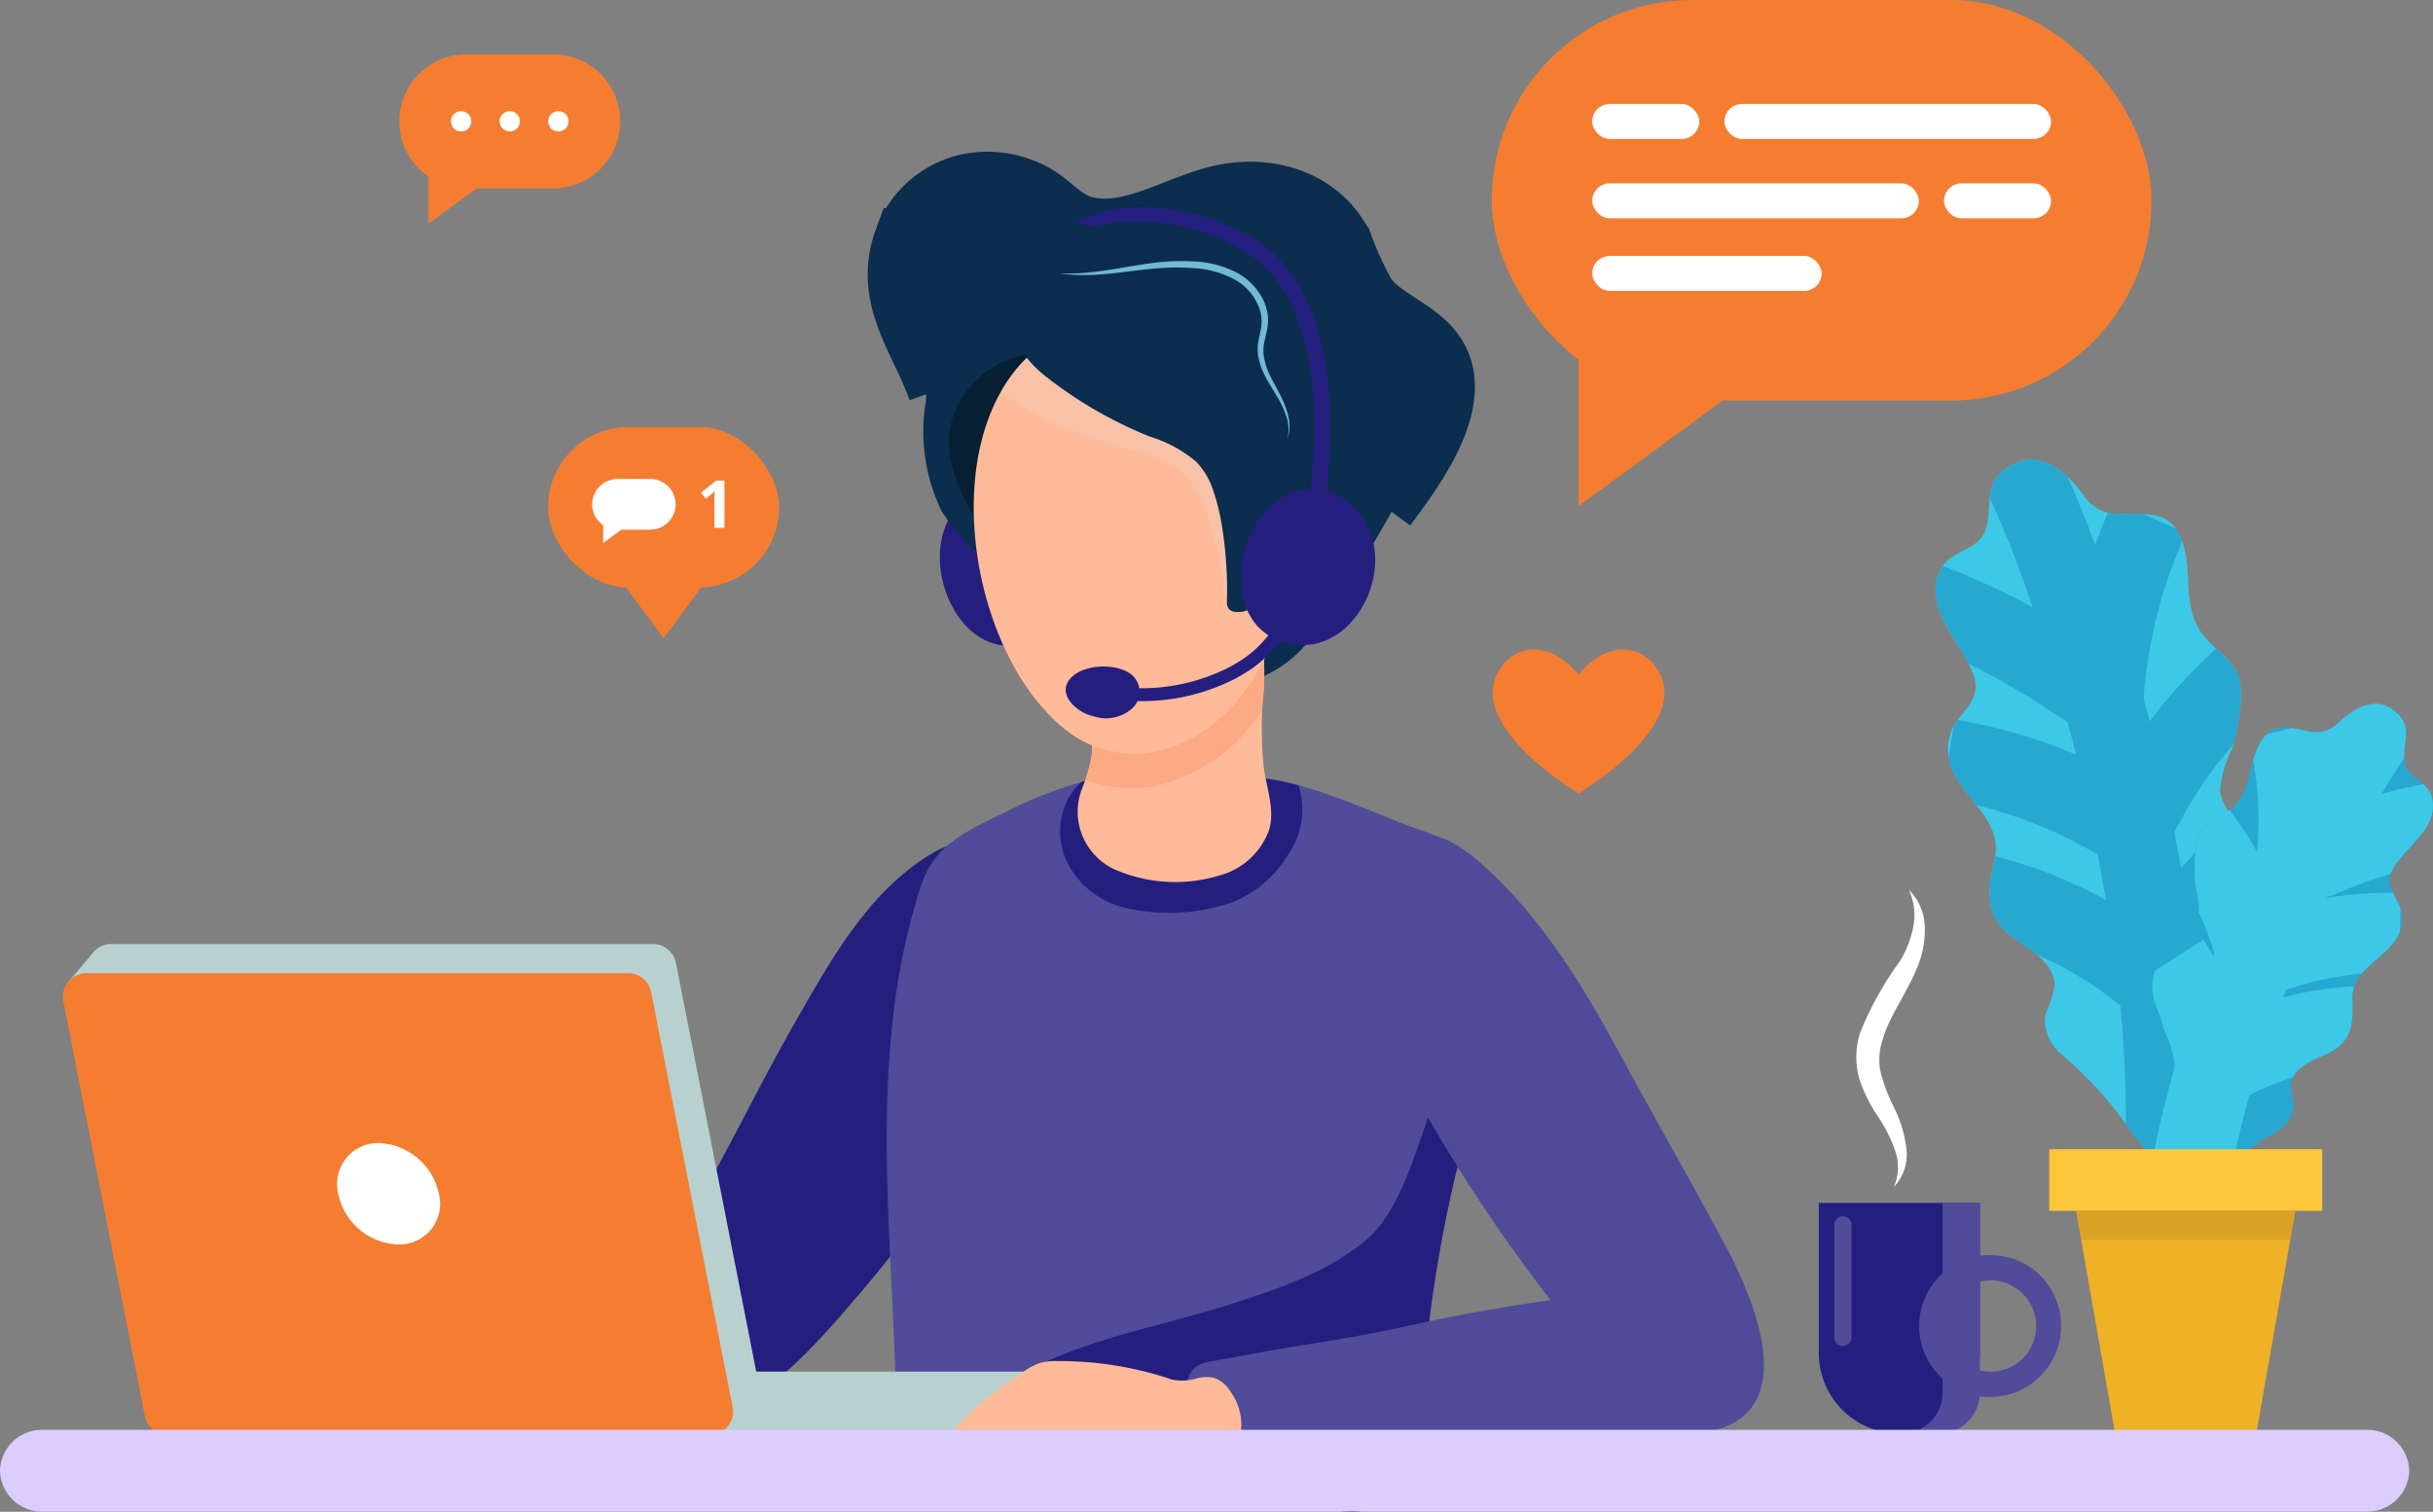 <svg xmlns="http://www.w3.org/2000/svg" xmlns:xlink="http://www.w3.org/1999/xlink" width="152.856" height="95" viewBox="0 0 152.856 95">
  <rect x="0" y="0" width="152.856" height="95" fill="#808080" stroke="none"/>
  <defs>
    <clipPath id="clip-path">
      <path id="Path_11" data-name="Path 11" d="M1807.88,954.768c1.029-3.757,1.562-7.6-.769-10.16a11.914,11.914,0,0,0-4.464-2.533c-2.995-1.116-6.056-2.617-9.262-3.1a29.762,29.762,0,0,0-10.507-.1,27.169,27.169,0,0,0-6.054,2.258c-2.568,1.249-4.4,2.088-5.221,4.656a43.3,43.3,0,0,0-1.778,8.718c-.906,8.612.292,17.246.264,25.862a4.908,4.908,0,0,0,.44,2.489c.848,1.5,3.152,1.522,4.812,1.52l16.412-.025a32.405,32.405,0,0,1,6.152.616,3.941,3.941,0,0,0,4.2-1.907,9.555,9.555,0,0,0,.966-4.5,84.664,84.664,0,0,1,2.931-17.734C1806.462,959.187,1807.26,957.033,1807.88,954.768Z" transform="translate(-1769.485 -938.445)" fill="#241f7f"/>
    </clipPath>
    <clipPath id="clip-path-2">
      <path id="Path_45" data-name="Path 45" d="M2372.769,766.753a2.691,2.691,0,0,1-2.466-1.036c-1.248-1.788-3.153-3.393-5.29-1.575-1.232,1.048-.306,3.205-1.367,4.243-.937.917-2.131.766-2.61,2.289-.706,2.24,1.519,4.2,2.232,6.14.6,1.626-.748,2.245-1.354,3.512a3.2,3.2,0,0,0,.282,2.956c.9,1.646,2.886,2.972,2.425,5.1-.385,1.779-.742,3.365.828,4.713,1.076.924,3.073,1.767,2.921,3.478a18.1,18.1,0,0,1-.588,1.718,2.889,2.889,0,0,0,1.141,2.512,24.271,24.271,0,0,1,4.248,4.722c.518.793,2.589,2.584,1.761,3.668,1.505-1.971,3.1-3.882,4.463-5.954,1.125-1.7,2.82-4.2,1.666-6.3-.359-.653-1.026-1.139-1.209-1.862-.33-1.3.952-2.513,1.427-3.623a4.657,4.657,0,0,0-1.118-5.073,3.9,3.9,0,0,1-1.391-2.173,7.149,7.149,0,0,1,.769-2.723,13.6,13.6,0,0,0,.5-2.516,5.247,5.247,0,0,0-.051-1.785c-.266-1.106-1.263-1.722-2-2.507-1.756-1.869-.833-4.067-1.6-6.239C2375.7,766.5,2374.2,766.762,2372.769,766.753Z" transform="translate(-2360.899 -763.343)" fill="#3dc8e8"/>
    </clipPath>
    <clipPath id="clip-path-3">
      <path id="Path_54" data-name="Path 54" d="M2484.128,902.664a1.988,1.988,0,0,0,1.932-.41c1.153-1.124,2.757-2.025,4.056-.41.749.931-.222,2.367.4,3.267.553.8,1.44.85,1.577,2.021.2,1.723-1.684,2.839-2.469,4.145-.659,1.1.232,1.732.5,2.735a2.36,2.36,0,0,1-.614,2.105c-.878,1.07-2.5,1.756-2.465,3.366.033,1.344.073,2.543-1.252,3.3-.909.522-2.474.856-2.6,2.118a13.289,13.289,0,0,0,.189,1.328,2.132,2.132,0,0,1-1.175,1.664,17.931,17.931,0,0,0-3.735,2.837c-.485.5-2.236,1.516-1.785,2.417-.819-1.638-1.708-3.244-2.414-4.937-.58-1.392-1.465-3.434-.337-4.8.351-.424.9-.684,1.135-1.183.42-.9-.342-1.955-.534-2.825a3.44,3.44,0,0,1,1.513-3.525,2.879,2.879,0,0,0,1.31-1.383,5.273,5.273,0,0,0-.181-2.081,10.057,10.057,0,0,1-.012-1.894,3.869,3.869,0,0,1,.284-1.288c.346-.766,1.154-1.074,1.8-1.541,1.532-1.113,1.167-2.835,2.024-4.3C2482.04,902.075,2483.089,902.472,2484.128,902.664Z" transform="translate(-2473.39 -900.967)" fill="#26a8d1"/>
    </clipPath>
  </defs>
  <g id="Group_177" data-name="Group 177" transform="translate(1876.534 7581.121)">
    <path id="Path_3" data-name="Path 3" d="M1800.552,781.637c-2.71,2.788-.252,9.6,4.07,8.616,4.644-1.059,3.946-8.3-.254-9.485A3.671,3.671,0,0,0,1800.552,781.637Z" transform="translate(-3616.907 -8330.888)" fill="#241f7f"/>
    <path id="Path_5" data-name="Path 5" d="M1806.061,640.977a7.735,7.735,0,0,1-3.65,2.1c-2.706.619-5.248-.572-7.505-1.945-2.412-1.466-4.818-2.952-7.093-4.626a14.5,14.5,0,0,1-4.306-4.257,11.5,11.5,0,0,1-1-6.881c.164-1.581-.574-3-.9-4.506-.632-2.934.015-6.4,2.751-8.081a4.467,4.467,0,0,1,4.328-.1,28.541,28.541,0,0,0,3.356,1.492c2.51.713,5.234-.269,7.693-.775a10.688,10.688,0,0,1,5.484.029c1.955.654,2.885,2.084,3.952,3.739a34.735,34.735,0,0,0,3.4,3.741A6.6,6.6,0,0,1,1814,626.9c-.73,3.189-2.564,5.93-4.157,8.728A23.73,23.73,0,0,1,1806.061,640.977Z" transform="translate(-3600.88 -8181.239)" fill="#0b2d4e"/>
    <path id="Path_6" data-name="Path 6" d="M1655.337,995.932c3.25-5.008,5.272-11.155,2.448-16.809a2.484,2.484,0,0,0-1.238-1.4,5.675,5.675,0,0,0-4.218.7c-3.943,2.314-6.356,6.667-8.572,10.541-2.3,4.024-4.3,8.214-6.613,12.232a22.436,22.436,0,0,0-2.385,5.086,8.045,8.045,0,0,0,.112,4.95c2.6,6.7,9.735-1.508,11.908-3.989A99.152,99.152,0,0,0,1655.337,995.932Z" transform="translate(-3470.297 -8505.915)" fill="#241f7f"/>
    <path id="Path_7" data-name="Path 7" d="M1822.782,722.122a4.246,4.246,0,0,1-1.213.912,5.293,5.293,0,0,1-3.867.17,12.534,12.534,0,0,1-3.478-1.87c-2.92-2.063-6.531-4.793-8.269-7.964-1.071-1.955-1.866-4.263-.841-6.4a5.955,5.955,0,0,1,4.718-3.38.941.941,0,0,1,.5.05,1,1,0,0,1,.381.414,31.119,31.119,0,0,0,2.231,3.64,13.314,13.314,0,0,0,3.521,2.906c2.141,1.3,4.491,2.257,6.5,3.746,1.454,1.075,1.492,3.494,1.138,5.172A5.5,5.5,0,0,1,1822.782,722.122Z" transform="translate(-3621.546 -8262.468)" fill="#061f33"/>
    <g id="Group_2" data-name="Group 2" transform="translate(-1820.825 -7532.718)">
      <path id="Path_8" data-name="Path 8" d="M1807.88,954.768c1.029-3.757,1.562-7.6-.769-10.16a11.914,11.914,0,0,0-4.464-2.533c-2.995-1.116-6.056-2.617-9.262-3.1a29.762,29.762,0,0,0-10.507-.1,27.169,27.169,0,0,0-6.054,2.258c-2.568,1.249-4.4,2.088-5.221,4.656a43.3,43.3,0,0,0-1.778,8.718c-.906,8.612.292,17.246.264,25.862a4.908,4.908,0,0,0,.44,2.489c.848,1.5,3.152,1.522,4.812,1.52l16.412-.025a32.405,32.405,0,0,1,6.152.616,3.941,3.941,0,0,0,4.2-1.907,9.555,9.555,0,0,0,.966-4.5,84.664,84.664,0,0,1,2.931-17.734C1806.462,959.187,1807.26,957.033,1807.88,954.768Z" transform="translate(-1769.485 -938.445)" fill="#504c99"/>
      <g id="Group_1" data-name="Group 1" transform="translate(0 0)" clip-path="url(#clip-path)">
        <path id="Path_9" data-name="Path 9" d="M1881.516,931.512a4.991,4.991,0,0,0-.1-6,3.858,3.858,0,0,0-2.969-.934,25.982,25.982,0,0,0-6.145.625c-1.917.43-3.871,1.158-4.7,3.014a4.477,4.477,0,0,0,.411,4.235,5.433,5.433,0,0,0,3.328,2.306,11.987,11.987,0,0,0,6.893-.411A7.111,7.111,0,0,0,1881.516,931.512Z" transform="translate(-1856.357 -926.117)" fill="#241f7f"/>
        <path id="Path_10" data-name="Path 10" d="M1789.961,1126.566a26.616,26.616,0,0,0,7.01,1.963,95.843,95.843,0,0,0,20.374,1.034,6.368,6.368,0,0,0,4.106-1.2,5.662,5.662,0,0,0,1.442-2.862,43.608,43.608,0,0,0,.88-11.01l-.044-8.643c0-1,.646-7.108-.914-7.038a.884.884,0,0,0-.459.192,5.158,5.158,0,0,0-1.538,2.367c-1.137,2.767-2.092,7.2-4.459,9.135-2.486,2.035-5.349,2.982-8.362,3.958-5.224,1.692-11.052,2.427-15.477,5.91-.737.58-1.439,1.223-2.122,1.867a7.262,7.262,0,0,0-1.824,1.99C1788,1125.494,1788.9,1126.066,1789.961,1126.566Z" transform="translate(-1786.288 -1080.943)" fill="#241f7f"/>
      </g>
    </g>
    <path id="Path_12" data-name="Path 12" d="M2045.392,994.6q1.246,2.248,2.467,4.51c1.646,3.066,4.7,9.878-.19,11.561-2.464.848-3.874.019-5.5-1.776a103.8,103.8,0,0,1-15.581-22.574c-1.55-3.04-5.665-10.964-.667-12.774a6.071,6.071,0,0,1,4.876.356,9.809,9.809,0,0,1,1.848,1.364c3.607,3.217,6.176,7.368,8.461,11.578C2042.515,989.451,2043.961,992.024,2045.392,994.6Z" transform="translate(-3816.039 -8502.046)" fill="#4f4b99"/>
    <path id="Path_13" data-name="Path 13" d="M1944.487,1235.325q.646-.109,1.293-.21,3.15-.489,6.271-1.157a107.813,107.813,0,0,1,12.453-2.036q.666-.063,1.333-.113a10.38,10.38,0,0,1,5.567.685,4.809,4.809,0,0,1,2.659,4.956,4.413,4.413,0,0,1-2.625,3.006,11.511,11.511,0,0,1-3.892.72l-12.839.867q-3.179.213-6.357.436c-2.023.141-4.077.424-6.106.425a4.128,4.128,0,0,1-2.536-.714,5.57,5.57,0,0,1-1.7-3.727,2.247,2.247,0,0,1,.614-1.906,2.156,2.156,0,0,1,.986-.354C1941.24,1235.907,1942.859,1235.6,1944.487,1235.325Z" transform="translate(-3740.053 -8731.771)" fill="#504c99"/>
    <g id="Group_3" data-name="Group 3" transform="translate(-1872.584 -7521.802)">
      <rect id="Rectangle_5" data-name="Rectangle 5" width="20.293" height="3.973" transform="translate(40.153 26.874)" fill="#b8d1ce"/>
      <path id="Path_14" data-name="Path 14" d="M1350.7,1063.7l-5.122-26.074a1.468,1.468,0,0,0-1.441-1.186h-34.047a1.456,1.456,0,0,0-1.18.606l0,0-1.572,1.859,1.395-.306,5.042,25.671a1.469,1.469,0,0,0,1.441,1.186h34.047A1.468,1.468,0,0,0,1350.7,1063.7Z" transform="translate(-1307.063 -1036.436)" fill="#b8d1ce"/>
      <path id="Path_15" data-name="Path 15" d="M1311.508,1081.927h34.047a1.468,1.468,0,0,0,1.441-1.751l-5.122-26.074a1.469,1.469,0,0,0-1.441-1.185h-34.047a1.468,1.468,0,0,0-1.441,1.752l5.121,26.074A1.468,1.468,0,0,0,1311.508,1081.927Z" transform="translate(-1304.917 -1051.08)" fill="#f47d31"/>
      <path id="Path_16" data-name="Path 16" d="M1459.782,1151.914a3.975,3.975,0,0,0,3.753,3.185,2.553,2.553,0,0,0,2.57-3.185,4.02,4.02,0,0,0-3.753-3.185A2.575,2.575,0,0,0,1459.782,1151.914Z" transform="translate(-1442.482 -1136.218)" fill="#fff"/>
      <path id="Path_17" data-name="Path 17" d="M1304.918,1063.8" transform="translate(-1304.918 -1060.754)" fill="#3f91ac"/>
    </g>
    <path id="Path_18" data-name="Path 18" d="M1812.935,1277.226c-1.012.209-1.8,1.1-2.809,1.395a3.457,3.457,0,0,1-2.178-.16c-.635-.238-1.281-.366-1.932-.574a3.864,3.864,0,0,0-1.739-.391,18.359,18.359,0,0,0-4.152,1.976,1.509,1.509,0,0,1-.932.241c-.321-.061-.589-.451-.406-.722-.373.349-.867,1.045-1.468.775a.5.5,0,0,1-.258-.669,2.029,2.029,0,0,1-.709.573.7.7,0,0,1-.828-.193.824.824,0,0,1-.11-.414,3.127,3.127,0,0,1,.332-1.438c1.021-2.228,3.33-3.881,5.294-5.208a4.23,4.23,0,0,1,1.1-.6,3.858,3.858,0,0,1,1.115-.123,22.23,22.23,0,0,1,7.182,1.16,3.11,3.11,0,0,0,1.547-.068,2.41,2.41,0,0,1,1.114-.032,1.921,1.921,0,0,1,.961.777,3.609,3.609,0,0,1,.742,2.242c-.041.6-.086,1.242-.789,1.367-.285.051-.578.019-.866.05A2.029,2.029,0,0,0,1812.935,1277.226Z" transform="translate(-3613.345 -8767.286)" fill="#ffba99"/>
    <path id="Path_19" data-name="Path 19" d="M1886.26,872.924a4.548,4.548,0,0,0,3.173-2.873c.417-1.335-.24-2.836-.357-4.183a25.479,25.479,0,0,1-.042-3.881,16.824,16.824,0,0,0,.009-3.631c-.1-.681-.478-.564-1.167-.835a6.007,6.007,0,0,0-2.209-.271c-1.532,0-5.526-.107-6.473,1.237a3.781,3.781,0,0,0-.49,2.129c-.025.887-.182,2.036-.327,3.274-.065.551-.025,1.1-.109,1.647a10.35,10.35,0,0,1-.531,1.787,3.992,3.992,0,0,0,2.351,5.347A9.485,9.485,0,0,0,1886.26,872.924Z" transform="translate(-3686.239 -8399.014)" fill="#ffba99"/>
    <path id="Path_20" data-name="Path 20" d="M1892.514,858.356c-.1-.681-.478-.564-1.167-.835a6.009,6.009,0,0,0-2.209-.271c-1.532,0-5.526-.107-6.473,1.237a3.782,3.782,0,0,0-.49,2.129c-.025.887-.182,2.036-.327,3.274-.065.551-.025,1.1-.109,1.647a7.632,7.632,0,0,1-.383,1.367,8.12,8.12,0,0,0,4.712.293,10.75,10.75,0,0,0,6.412-4.683c.008-.176.013-.351.024-.527A16.792,16.792,0,0,0,1892.514,858.356Z" transform="translate(-3689.717 -8399.014)" fill="#fcaa83"/>
    <path id="Path_21" data-name="Path 21" d="M1838.94,691.828a18.723,18.723,0,0,0-.821-5.6c-2.271-6.953-10.945-8.671-16.168-3.68-5.825,5.566-3.6,18.874,2.54,23.548a6.882,6.882,0,0,0,5.861,1.155C1836.38,705.637,1838.978,698.219,1838.94,691.828Z" transform="translate(-3633.919 -8241.232)" fill="#ffba99"/>
    <path id="Path_22" data-name="Path 22" d="M1851.83,686.23c-2.271-6.953-10.945-8.671-16.168-3.68a9.453,9.453,0,0,0-1.67,2.17,6.962,6.962,0,0,0,.916.658,26.652,26.652,0,0,0,7.08,2.964,8.282,8.282,0,0,1,3.071,1.173,4.537,4.537,0,0,1,1.188,1.437,13.3,13.3,0,0,1,.878,2.129,25.249,25.249,0,0,1,1,4.887.766.766,0,0,0,.178.475.638.638,0,0,0,.461.131c.962-.025,1.426-.947,2.175-1.435.451-.294.9-.594,1.329-.92a23.819,23.819,0,0,0,.385-4.391A18.735,18.735,0,0,0,1851.83,686.23Z" transform="translate(-3647.629 -8241.232)" fill="#f7c2a7"/>
    <path id="Path_23" data-name="Path 23" d="M1854.73,672.516a13.276,13.276,0,0,1,.595,2.225,25.235,25.235,0,0,1,.357,4.975.767.767,0,0,0,.115.493.639.639,0,0,0,.44.19c.957.1,1.536-.754,2.342-1.141a12.856,12.856,0,0,0,2.41-1.38c2.079-1.63,1.6-4.318,1.538-6.709a14.647,14.647,0,0,0-.46-3.9,9.6,9.6,0,0,0-2.213-3.645,14.192,14.192,0,0,0-11.168-4.354,9.283,9.283,0,0,0-5.781,2.455c-1.25,1.264.273,2.98,1.3,3.8a26.651,26.651,0,0,0,6.636,3.856,8.28,8.28,0,0,1,2.893,1.561A4.535,4.535,0,0,1,1854.73,672.516Z" transform="translate(-3655.132 -8223.065)" fill="#0b2d4e"/>
    <path id="Path_24" data-name="Path 24" d="M1975.529,787.562c2.668-1.459,3.49,2.236,3.031,4.074a5.87,5.87,0,0,1-.961,2.125c-.635.841-2.45,2.237-3.5,1.317a2.338,2.338,0,0,1-.538-1.76C1973.525,791.624,1973.721,788.551,1975.529,787.562Z" transform="translate(-3771.648 -8336.796)" fill="#f8a17a"/>
    <g id="Group_8" data-name="Group 8" transform="translate(-1762.266 -7525.213)">
      <g id="Group_5" data-name="Group 5" transform="translate(2.355 0)">
        <g id="Group_4" data-name="Group 4">
          <path id="Path_25" data-name="Path 25" d="M2318.571,1024.505a3.083,3.083,0,0,0,.072-2.331,9.033,9.033,0,0,0-1.073-2.119,9.624,9.624,0,0,1-1.175-2.388,5.137,5.137,0,0,1,.058-2.859,21.182,21.182,0,0,1,2.494-4.488,6.445,6.445,0,0,0,.846-2.158,3.707,3.707,0,0,0-.281-2.349,3.392,3.392,0,0,1,1.01,2.39,6.071,6.071,0,0,1-.534,2.628c-.685,1.636-1.711,2.965-2.111,4.4a3.858,3.858,0,0,0-.122,2.089,11.425,11.425,0,0,0,.837,2.194,7.623,7.623,0,0,1,.765,2.526A2.957,2.957,0,0,1,2318.571,1024.505Z" transform="translate(-2316.217 -1005.813)" fill="#fff"/>
        </g>
      </g>
      <g id="Group_7" data-name="Group 7" transform="translate(0 19.683)">
        <g id="Group_6" data-name="Group 6">
          <path id="Rectangle_6" data-name="Rectangle 6" d="M0,0H10.118a0,0,0,0,1,0,0V9.434a5.059,5.059,0,0,1-5.059,5.059h0A5.059,5.059,0,0,1,0,9.434V0A0,0,0,0,1,0,0Z" transform="translate(0 0)" fill="#241f7f"/>
          <path id="Path_26" data-name="Path 26" d="M2357.2,1211.9a4.458,4.458,0,1,0,4.394,4.458A4.425,4.425,0,0,0,2357.2,1211.9Zm0,7.325a2.868,2.868,0,1,1,2.827-2.868A2.848,2.848,0,0,1,2357.2,1219.221Z" transform="translate(-2346.372 -1208.618)" fill="#504c99"/>
          <path id="Path_27" data-name="Path 27" d="M2304.294,1198.2h0a.549.549,0,0,1-.547-.547V1190.6a.549.549,0,0,1,.547-.547h0a.549.549,0,0,1,.547.547v7.053A.549.549,0,0,1,2304.294,1198.2Z" transform="translate(-2302.781 -1189.21)" fill="#fff" opacity="0.2"/>
          <path id="Path_28" data-name="Path 28" d="M2344.482,1182.474V1194.4a2.562,2.562,0,0,1-2.562,2.562h2.337a2.563,2.563,0,0,0,2.563-2.562v-11.931Z" transform="translate(-2336.701 -1182.474)" fill="#504c99"/>
        </g>
      </g>
    </g>
    <path id="Path_29" data-name="Path 29" d="M1779.234,620.536c-1.146-3.21-3.444-5.8-2.122-9.4a5.4,5.4,0,0,1,5.019-3.539,5.959,5.959,0,0,1,3.04.775c1.1.629,1.811,1.657,3.089,2,3,.807,6.1-1.477,8.96-2.009,2.835-.527,5.85.4,7.237,3.11a21.382,21.382,0,0,0,1.5,3.26c1.2,1.6,3.538,2.152,4.489,3.915,1.552,2.879-1.637,7.038-3.26,9.25" transform="translate(-3596.733 -8177.18)" fill="none" stroke="#0b2d4e" stroke-miterlimit="10" stroke-width="4"/>
    <g id="Group_9" data-name="Group 9" transform="translate(-1806.783 -7541.966)">
      <path id="Path_30" data-name="Path 30" d="M1897.491,860.349a13.494,13.494,0,0,1-1.972-.146l.118-.8a12.156,12.156,0,0,0,6.907-.965,8.917,8.917,0,0,0,1.495-.858,7.061,7.061,0,0,0,1.936-2.134l.7.409a7.877,7.877,0,0,1-2.159,2.381,9.726,9.726,0,0,1-1.629.938A12.8,12.8,0,0,1,1897.491,860.349Z" transform="translate(-1895.519 -855.446)" fill="#241f7f"/>
    </g>
    <g id="Group_10" data-name="Group 10" transform="translate(-1809.58 -7539.236)">
      <path id="Path_31" data-name="Path 31" d="M1870.874,880.538c.976-.837,3.146-.766,3.861.1a1.424,1.424,0,0,1-.216,2.007,2.482,2.482,0,0,1-2.406.413C1871.034,882.818,1869.7,881.547,1870.874,880.538Z" transform="translate(-1870.416 -879.948)" fill="#241f7f"/>
    </g>
    <g id="Group_11" data-name="Group 11" transform="translate(-1809.967 -7564.716)">
      <path id="Path_32" data-name="Path 32" d="M1866.936,652.022a13.064,13.064,0,0,0,1.406-.015c.467-.035.931-.084,1.394-.154.926-.133,1.847-.316,2.784-.444a13.958,13.958,0,0,1,2.848-.134,6.473,6.473,0,0,1,2.792.751,4.268,4.268,0,0,1,.607.43,4.383,4.383,0,0,1,.519.533,3.983,3.983,0,0,1,.408.626,3.152,3.152,0,0,1,.264.7,2.73,2.73,0,0,1,.077.754,3.581,3.581,0,0,1-.109.733c-.054.232-.112.456-.148.675a2.429,2.429,0,0,0-.022.654,4.027,4.027,0,0,0,.394,1.288c.194.419.429.823.647,1.245a5.8,5.8,0,0,1,.511,1.331,3.008,3.008,0,0,1,.078.71,2.226,2.226,0,0,1-.127.7,2.542,2.542,0,0,0-.07-1.375,5.885,5.885,0,0,0-.584-1.258c-.236-.4-.494-.8-.717-1.22a4.206,4.206,0,0,1-.478-1.377,2.809,2.809,0,0,1,0-.75c.033-.245.089-.479.136-.7a3.185,3.185,0,0,0,.084-.66,2.315,2.315,0,0,0-.08-.642,3.369,3.369,0,0,0-1.611-2.009,6.133,6.133,0,0,0-2.6-.717,14.884,14.884,0,0,0-2.776.059c-.928.1-1.86.233-2.8.316-.47.039-.943.062-1.415.061A10.516,10.516,0,0,1,1866.936,652.022Z" transform="translate(-1866.936 -651.252)" fill="#73b8d4"/>
    </g>
    <path id="Path_33" data-name="Path 33" d="M1972.829,779.892c-3.767.966-5.222,8.062-1.02,9.474,4.515,1.518,7.694-5.022,4.73-8.226A3.671,3.671,0,0,0,1972.829,779.892Z" transform="translate(-3767.827 -8330.177)" fill="#241f7f"/>
    <path id="Path_34" data-name="Path 34" d="M1989.208,788.751c-2.6.418-4.2,5.942-1.522,7.462,2.88,1.634,5.582-3.286,3.888-6.119A2.309,2.309,0,0,0,1989.208,788.751Z" transform="translate(-3782.971 -8338.124)" fill="#241f7f"/>
    <g id="Group_12" data-name="Group 12" transform="translate(-1808.952 -7568.117)">
      <path id="Path_35" data-name="Path 35" d="M1891.762,639.059l-1-.116c.682-5.889.391-13.414-4.862-15.817a12.65,12.65,0,0,0-8.8-1.158,3.851,3.851,0,0,1-1.046-.3c3.657-1.787,7.583-.691,10.268.537C1892.121,624.862,1892.482,632.836,1891.762,639.059Z" transform="translate(-1876.048 -620.729)" fill="#241f7f"/>
    </g>
    <g id="Group_13" data-name="Group 13" transform="translate(-1782.814 -7581.121)">
      <rect id="Rectangle_7" data-name="Rectangle 7" width="41.454" height="25.172" rx="12.586" transform="translate(41.454 25.172) rotate(180)" fill="#f47d31"/>
      <path id="Path_36" data-name="Path 36" d="M2159.621,697.159V685.591l9.059,4.942Z" transform="translate(-2154.165 -665.361)" fill="#f47d31"/>
      <rect id="Rectangle_8" data-name="Rectangle 8" width="20.521" height="2.196" rx="1.098" transform="translate(6.314 11.523)" fill="#fff"/>
      <rect id="Rectangle_9" data-name="Rectangle 9" width="6.726" height="2.196" rx="1.098" transform="translate(28.414 11.523)" fill="#fff"/>
      <rect id="Rectangle_10" data-name="Rectangle 10" width="20.521" height="2.196" rx="1.098" transform="translate(35.14 8.732) rotate(180)" fill="#fff"/>
      <rect id="Rectangle_11" data-name="Rectangle 11" width="6.726" height="2.196" rx="1.098" transform="translate(13.04 8.732) rotate(180)" fill="#fff"/>
      <rect id="Rectangle_12" data-name="Rectangle 12" width="14.413" height="2.196" rx="1.098" transform="translate(6.314 16.083)" fill="#fff"/>
    </g>
    <g id="Group_20" data-name="Group 20" transform="translate(-1754.932 -7552.228)">
      <g id="Group_16" data-name="Group 16" transform="translate(0 0)">
        <path id="Path_37" data-name="Path 37" d="M2372.769,766.753a2.691,2.691,0,0,1-2.466-1.036c-1.248-1.788-3.153-3.393-5.29-1.575-1.232,1.048-.306,3.205-1.367,4.243-.937.917-2.131.766-2.61,2.289-.706,2.24,1.519,4.2,2.232,6.14.6,1.626-.748,2.245-1.354,3.512a3.2,3.2,0,0,0,.282,2.956c.9,1.646,2.886,2.972,2.425,5.1-.385,1.779-.742,3.365.828,4.713,1.076.924,3.073,1.767,2.921,3.478a18.1,18.1,0,0,1-.588,1.718,2.889,2.889,0,0,0,1.141,2.512,24.271,24.271,0,0,1,4.248,4.722c.518.793,2.589,2.584,1.761,3.668,1.505-1.971,3.1-3.882,4.463-5.954,1.125-1.7,2.82-4.2,1.666-6.3-.359-.653-1.026-1.139-1.209-1.862-.33-1.3.952-2.513,1.427-3.623a4.657,4.657,0,0,0-1.118-5.073,3.9,3.9,0,0,1-1.391-2.173,7.149,7.149,0,0,1,.769-2.723,13.6,13.6,0,0,0,.5-2.516,5.247,5.247,0,0,0-.051-1.785c-.266-1.106-1.263-1.722-2-2.507-1.756-1.869-.833-4.067-1.6-6.239C2375.7,766.5,2374.2,766.762,2372.769,766.753Z" transform="translate(-2360.899 -763.343)" fill="#3dc8e8"/>
        <g id="Group_15" data-name="Group 15" clip-path="url(#clip-path-2)">
          <g id="Group_14" data-name="Group 14" transform="translate(-1.616 -1.453)">
            <path id="Path_38" data-name="Path 38" d="M2409.281,799.827a82.548,82.548,0,0,0-1.328-22.364,113.838,113.838,0,0,0-5.665-20.72,63.784,63.784,0,0,0-2.943-6.446" transform="translate(-2393.446 -750.297)" fill="none" stroke="#26a8d1" stroke-miterlimit="10" stroke-width="5"/>
            <path id="Path_39" data-name="Path 39" d="M2346.4,840.233a45.1,45.1,0,0,1,10.408,5.277,9.448,9.448,0,0,1,1.953,1.447" transform="translate(-2346.396 -830.213)" fill="none" stroke="#26a8d1" stroke-miterlimit="10" stroke-width="5"/>
            <path id="Path_40" data-name="Path 40" d="M2379.831,936.471a30.812,30.812,0,0,0-11.681-4.509" transform="translate(-2365.726 -911.722)" fill="none" stroke="#26a8d1" stroke-miterlimit="10" stroke-width="5"/>
            <path id="Path_41" data-name="Path 41" d="M2393.519,1012.769a26.336,26.336,0,0,0-11.536-5.79" transform="translate(-2378.018 -978.381)" fill="none" stroke="#26a8d1" stroke-miterlimit="10" stroke-width="5"/>
            <path id="Path_42" data-name="Path 42" d="M2455.7,806.951a32.757,32.757,0,0,1,2.888-11.462" transform="translate(-2443.521 -790.454)" fill="none" stroke="#26a8d1" stroke-miterlimit="10" stroke-width="5"/>
            <path id="Path_43" data-name="Path 43" d="M2472.59,894.518a28.915,28.915,0,0,1,7.037-9.4" transform="translate(-2458.53 -870.095)" fill="none" stroke="#26a8d1" stroke-miterlimit="10" stroke-width="5"/>
            <path id="Path_44" data-name="Path 44" d="M2487.488,994.576a10.836,10.836,0,0,1,1.195-3.149,19.415,19.415,0,0,1,2.367-3.133q.936-1.063,1.9-2.1" transform="translate(-2471.768 -959.913)" fill="none" stroke="#26a8d1" stroke-miterlimit="10" stroke-width="5"/>
          </g>
        </g>
      </g>
      <g id="Group_19" data-name="Group 19" transform="translate(12.533 15.333)">
        <path id="Path_46" data-name="Path 46" d="M2484.128,902.664a1.988,1.988,0,0,0,1.932-.41c1.153-1.124,2.757-2.025,4.056-.41.749.931-.222,2.367.4,3.267.553.8,1.44.85,1.577,2.021.2,1.723-1.684,2.839-2.469,4.145-.659,1.1.232,1.732.5,2.735a2.36,2.36,0,0,1-.614,2.105c-.878,1.07-2.5,1.756-2.465,3.366.033,1.344.073,2.543-1.252,3.3-.909.522-2.474.856-2.6,2.118a13.289,13.289,0,0,0,.189,1.328,2.132,2.132,0,0,1-1.175,1.664,17.931,17.931,0,0,0-3.735,2.837c-.485.5-2.236,1.516-1.785,2.417-.819-1.638-1.708-3.244-2.414-4.937-.58-1.392-1.465-3.434-.337-4.8.351-.424.9-.684,1.135-1.183.42-.9-.342-1.955-.534-2.825a3.44,3.44,0,0,1,1.513-3.525,2.879,2.879,0,0,0,1.31-1.383,5.273,5.273,0,0,0-.181-2.081,10.057,10.057,0,0,1-.012-1.894,3.869,3.869,0,0,1,.284-1.288c.346-.766,1.154-1.074,1.8-1.541,1.532-1.113,1.167-2.835,2.024-4.3C2482.04,902.075,2483.089,902.472,2484.128,902.664Z" transform="translate(-2473.39 -900.967)" fill="#26a8d1"/>
        <g id="Group_18" data-name="Group 18" clip-path="url(#clip-path-3)">
          <g id="Group_17" data-name="Group 17" transform="translate(2.188 -0.781)">
            <path id="Path_47" data-name="Path 47" d="M2498.983,928.508a60.96,60.96,0,0,1,4.058-16.038,84.068,84.068,0,0,1,6.978-14.245,47.053,47.053,0,0,1,3.027-4.269" transform="translate(-2498.32 -893.956)" fill="none" stroke="#3dc8e8" stroke-miterlimit="10" stroke-width="5"/>
            <path id="Path_48" data-name="Path 48" d="M2572.231,966.522a33.3,33.3,0,0,0-8.28,2.387,6.974,6.974,0,0,0-1.617.779" transform="translate(-2554.613 -958.437)" fill="none" stroke="#3dc8e8" stroke-miterlimit="10" stroke-width="5"/>
            <path id="Path_49" data-name="Path 49" d="M2541.032,1031.645a22.752,22.752,0,0,1,9.1-1.654" transform="translate(-2535.684 -1014.828)" fill="none" stroke="#3dc8e8" stroke-miterlimit="10" stroke-width="5"/>
            <path id="Path_50" data-name="Path 50" d="M2519.967,1085.153a19.449,19.449,0,0,1,9.169-2.6" transform="translate(-2516.966 -1061.538)" fill="none" stroke="#3dc8e8" stroke-miterlimit="10" stroke-width="5"/>
            <path id="Path_51" data-name="Path 51" d="M2559.774,924.063a24.178,24.178,0,0,0-.508-8.714" transform="translate(-2551.886 -912.965)" fill="none" stroke="#3dc8e8" stroke-miterlimit="10" stroke-width="5"/>
            <path id="Path_52" data-name="Path 52" d="M2511.4,980.664a21.355,21.355,0,0,0-3.8-7.794" transform="translate(-2505.977 -964.078)" fill="none" stroke="#3dc8e8" stroke-miterlimit="10" stroke-width="5"/>
            <path id="Path_53" data-name="Path 53" d="M2495.835,1052.916a8,8,0,0,0-.43-2.45,14.34,14.34,0,0,0-1.284-2.6q-.531-.9-1.09-1.785" transform="translate(-2493.031 -1029.132)" fill="none" stroke="#3dc8e8" stroke-miterlimit="10" stroke-width="5"/>
          </g>
        </g>
      </g>
      <path id="Path_55" data-name="Path 55" d="M2440.147,1186.952h13.777l-2.417,13.787h-8.943Z" transform="translate(-2431.318 -1139.756)" fill="#efb126"/>
      <rect id="Rectangle_13" data-name="Rectangle 13" width="17.15" height="3.87" transform="translate(24.293 47.196) rotate(180)" fill="#ffc73c"/>
      <path id="Path_56" data-name="Path 56" d="M2453.6,1188.781h-13.136l-.321-1.828h13.777Z" transform="translate(-2431.318 -1139.756)" fill="#231f20" opacity="0.1"/>
    </g>
    <path id="Path_57" data-name="Path 57" d="M1418.135,1315.622H1272.159a2.632,2.632,0,0,1-2.693-2.567h0a2.632,2.632,0,0,1,2.693-2.567h145.976a2.632,2.632,0,0,1,2.693,2.567h0A2.632,2.632,0,0,1,1418.135,1315.622Z" transform="translate(-3146 -8801.757)" fill="#dbcdfe"/>
    <g id="Group_21" data-name="Group 21" transform="translate(-1851.451 -7577.714)">
      <path id="Path_58" data-name="Path 58" d="M1504.265,534.6h-5.453a4.228,4.228,0,0,0-4.215,4.215h0a4.219,4.219,0,0,0,1.828,3.468v2.967l3.034-2.219h4.807a4.228,4.228,0,0,0,4.215-4.215h0A4.228,4.228,0,0,0,1504.265,534.6Z" transform="translate(-1494.596 -534.596)" fill="#f47d31"/>
      <circle id="Ellipse_1" data-name="Ellipse 1" cx="0.64" cy="0.64" r="0.64" transform="translate(3.248 3.576)" fill="#fff"/>
      <circle id="Ellipse_2" data-name="Ellipse 2" cx="0.64" cy="0.64" r="0.64" transform="translate(6.302 3.576)" fill="#fff"/>
      <circle id="Ellipse_3" data-name="Ellipse 3" cx="0.64" cy="0.64" r="0.64" transform="translate(9.357 3.576)" fill="#fff"/>
    </g>
    <path id="Path_59" data-name="Path 59" d="M2121.615,871.648c-.841-1.439-2.963-2.161-5.015.237-2.051-2.4-4.174-1.675-5.014-.237-2.072,3.545,5.014,7.717,5.014,7.717S2123.687,875.193,2121.615,871.648Z" transform="translate(-3893.958 -8410.63)" fill="#f47d31"/>
    <g id="Group_27" data-name="Group 27" transform="translate(-1842.101 -7554.288)">
      <g id="Group_23" data-name="Group 23" transform="translate(0 0)">
        <rect id="Rectangle_15" data-name="Rectangle 15" width="14.519" height="10.084" rx="5.042" fill="#f47d31"/>
      </g>
      <g id="Group_24" data-name="Group 24" transform="translate(4.714 9.837)">
        <path id="Path_61" data-name="Path 61" d="M1623.375,836.582l2.546-3.433h-5.091Z" transform="translate(-1620.829 -833.149)" fill="#f47d31"/>
      </g>
      <g id="Group_25" data-name="Group 25" transform="translate(9.605 3.367)">
        <path id="Path_62" data-name="Path 62" d="M1666.208,778.047h-.628v-1.72l.006-.283.01-.309q-.156.157-.217.205l-.341.274-.3-.378.958-.762h.516Z" transform="translate(-1664.734 -775.075)" fill="#fff"/>
      </g>
      <g id="Group_26" data-name="Group 26" transform="translate(2.77 3.267)">
        <path id="Path_63" data-name="Path 63" d="M1607.034,774.178h-2.061a1.6,1.6,0,0,0-1.593,1.593h0a1.594,1.594,0,0,0,.691,1.31V778.2l1.146-.838h1.816a1.6,1.6,0,0,0,1.593-1.593h0A1.6,1.6,0,0,0,1607.034,774.178Z" transform="translate(-1603.381 -774.178)" fill="#fff"/>
      </g>
    </g>
  </g>
</svg>
